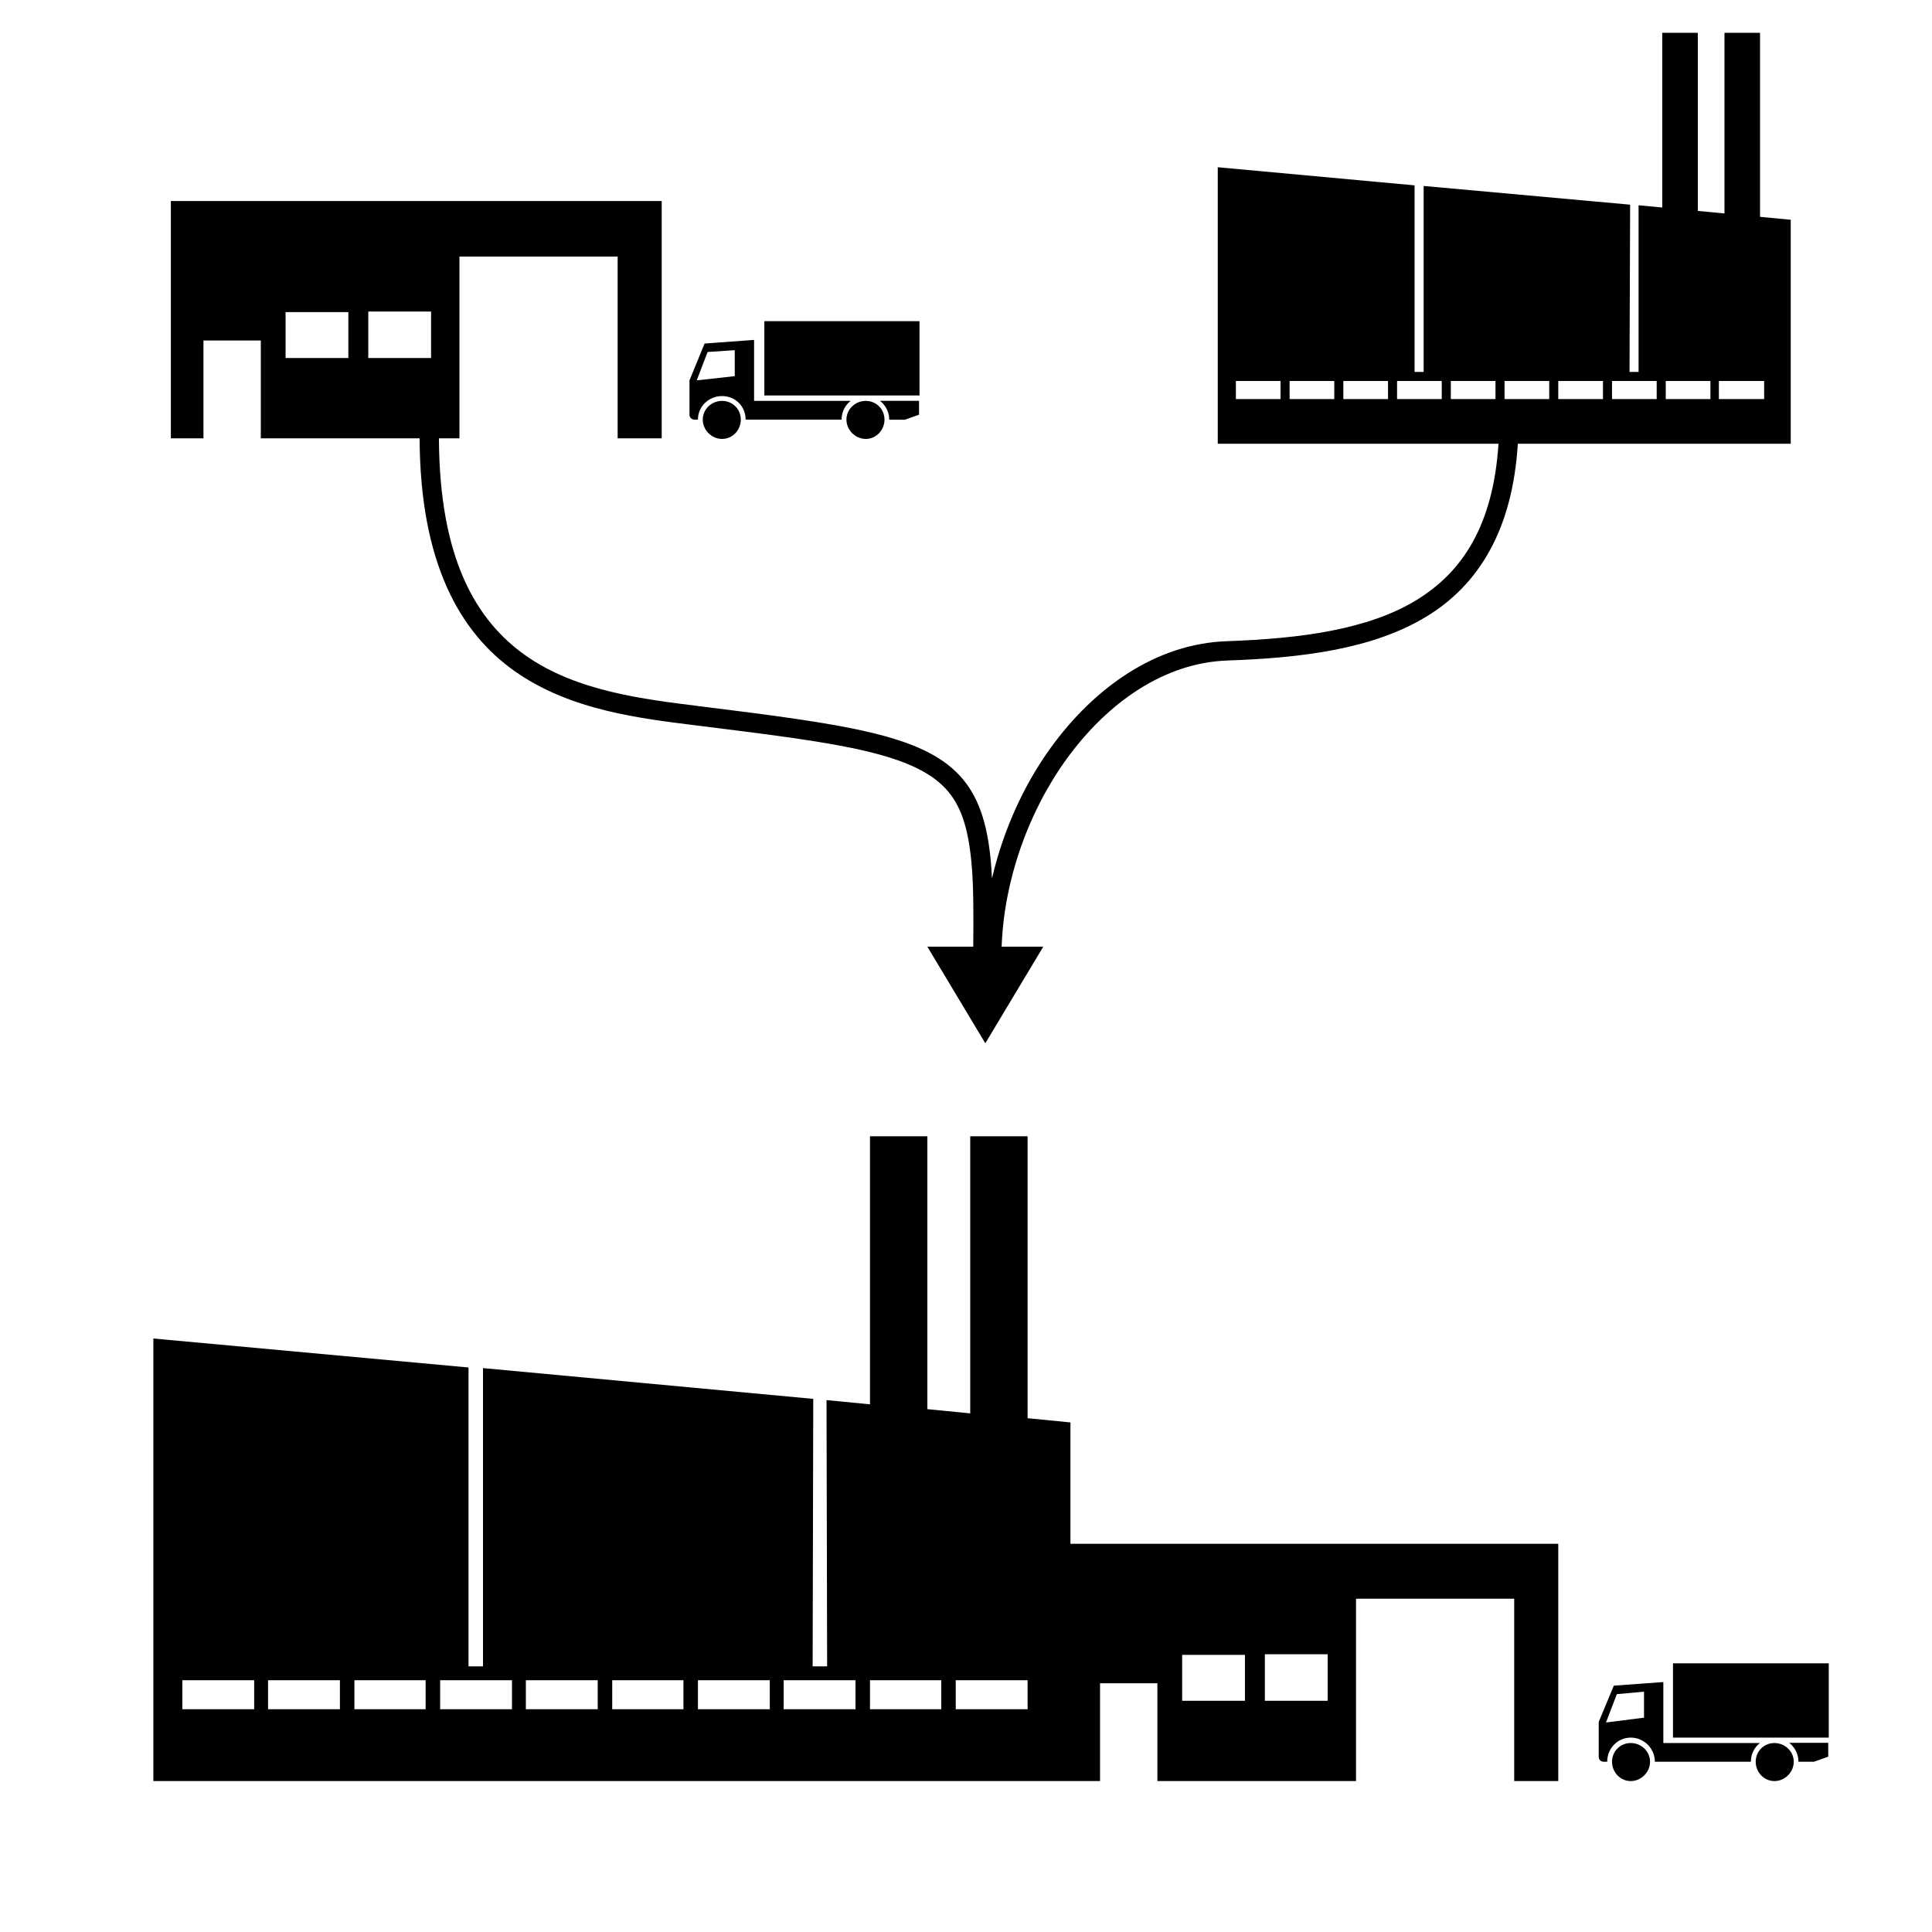 <svg xmlns:dc="http://purl.org/dc/elements/1.1/" xmlns:cc="http://creativecommons.org/ns#" xmlns:rdf="http://www.w3.org/1999/02/22-rdf-syntax-ns#" xmlns:svg="http://www.w3.org/2000/svg" xmlns="http://www.w3.org/2000/svg" xmlns:sodipodi="http://sodipodi.sourceforge.net/DTD/sodipodi-0.dtd" xmlns:inkscape="http://www.inkscape.org/namespaces/inkscape" viewBox="0 0 80 80" version="1.1" x="0px" y="0px"><path style="" d="M 63.031 8.656 L 63.031 22.969 L 77.562 22.969 C 77.287 27.178 75.708 29.601 73.312 31.062 C 70.809 32.59 67.317 33.055 63.5 33.188 C 59.86 33.314 56.649 35.567 54.375 38.719 C 52.95 40.694 51.916 43.03 51.344 45.469 C 51.326 45.154 51.309 44.823 51.281 44.531 C 51.098 42.629 50.655 41.19 49.656 40.125 C 48.658 39.06 47.173 38.413 45.031 37.906 C 42.89 37.399 40.065 37.033 36.281 36.562 C 33.277 36.189 29.843 35.78 27.219 33.938 C 24.639 32.126 22.745 28.913 22.719 22.688 L 23.781 22.688 L 23.781 13.281 L 31.969 13.281 L 31.969 22.688 L 34.25 22.688 L 34.25 10.406 L 8.844 10.406 L 8.844 22.688 L 10.531 22.688 L 10.531 17.625 L 13.5 17.625 L 13.5 22.688 L 21.719 22.688 C 21.745 29.136 23.803 32.747 26.656 34.75 C 29.555 36.786 33.161 37.19 36.156 37.562 C 39.936 38.032 42.757 38.388 44.812 38.875 C 46.868 39.362 48.141 39.963 48.938 40.812 C 49.734 41.662 50.108 42.827 50.281 44.625 C 50.393 45.784 50.392 47.294 50.375 49 L 48 49 L 51 54 L 54 49 L 51.844 49 C 51.969 45.581 53.207 42.056 55.188 39.312 C 57.332 36.341 60.284 34.3 63.531 34.188 C 67.408 34.053 71.073 33.597 73.844 31.906 C 76.514 30.277 78.284 27.467 78.562 22.969 L 92.688 22.969 L 92.688 11.375 L 84.812 10.625 L 84.812 19.25 L 84.344 19.25 L 84.375 10.594 L 73.688 9.625 L 73.688 19.25 L 73.219 19.25 L 73.219 9.594 L 63.031 8.656 z M 19.062 16.125 L 22.312 16.125 L 22.312 18.531 L 19.062 18.531 L 19.062 16.125 z M 14.781 16.156 L 18.031 16.156 L 18.031 18.531 L 14.781 18.531 L 14.781 16.156 z M 39.562 16.625 L 39.562 20.469 L 47.594 20.469 L 47.594 16.625 L 39.562 16.625 z M 39.031 17.594 L 36.469 17.781 C 36.469 17.781 35.889 19.195 35.688 19.688 L 35.688 21 L 35.688 21.469 C 35.688 21.606 35.801 21.719 35.938 21.719 L 36.125 21.719 C 36.125 21.033 36.69 20.5 37.375 20.5 C 38.061 20.5 38.594 21.033 38.594 21.719 L 43.562 21.719 C 43.562 21.32 43.739 20.977 44.031 20.75 L 39.031 20.75 L 39.031 17.594 z M 38.031 18.125 L 38.031 19.469 L 36.062 19.688 L 36.625 18.219 L 38.031 18.125 z M 63.969 19.719 L 66.281 19.719 L 66.281 20.656 L 63.969 20.656 L 63.969 19.719 z M 66.75 19.719 L 69.062 19.719 L 69.062 20.656 L 66.75 20.656 L 66.75 19.719 z M 69.531 19.719 L 71.844 19.719 L 71.844 20.656 L 69.531 20.656 L 69.531 19.719 z M 72.312 19.719 L 74.625 19.719 L 74.625 20.656 L 72.312 20.656 L 72.312 19.719 z M 75.094 19.719 L 77.406 19.719 L 77.406 20.656 L 75.094 20.656 L 75.094 19.719 z M 77.875 19.719 L 80.188 19.719 L 80.188 20.656 L 77.875 20.656 L 77.875 19.719 z M 80.656 19.719 L 82.969 19.719 L 82.969 20.656 L 80.656 20.656 L 80.656 19.719 z M 83.438 19.719 L 85.75 19.719 L 85.75 20.656 L 83.438 20.656 L 83.438 19.719 z M 86.219 19.719 L 88.531 19.719 L 88.531 20.656 L 86.219 20.656 L 86.219 19.719 z M 88.969 19.719 L 91.312 19.719 L 91.312 20.656 L 88.969 20.656 L 88.969 19.719 z M 37.375 20.75 C 36.833 20.75 36.375 21.177 36.375 21.719 C 36.375 22.26 36.833 22.719 37.375 22.719 C 37.917 22.719 38.344 22.26 38.344 21.719 C 38.344 21.177 37.917 20.75 37.375 20.75 z M 44.812 20.75 C 44.271 20.75 43.812 21.177 43.812 21.719 C 43.812 22.26 44.271 22.719 44.812 22.719 C 45.354 22.719 45.781 22.26 45.781 21.719 C 45.781 21.177 45.354 20.75 44.812 20.75 z M 45.031 58.812 L 45.031 72.688 L 42.781 72.469 L 42.812 86.25 L 42.062 86.25 L 42.094 72.406 L 25 70.812 L 25 86.25 L 24.25 86.25 L 24.25 70.781 L 7.938 69.281 L 7.938 92.188 L 55.219 92.188 L 55.406 92.188 L 56.938 92.188 L 56.938 87.125 L 59.906 87.125 L 59.906 92.188 L 70.188 92.188 L 70.188 82.75 L 78.375 82.75 L 78.375 92.188 L 80.656 92.188 L 80.656 79.906 L 55.406 79.906 L 55.406 73.625 L 53.188 73.406 L 53.188 58.812 L 50.219 58.812 L 50.219 73.156 L 48 72.938 L 48 58.812 L 45.031 58.812 z M 65.469 85.625 L 68.719 85.625 L 68.719 88.031 L 65.469 88.031 L 65.469 85.625 z M 61.188 85.656 L 64.438 85.656 L 64.438 88.031 L 61.188 88.031 L 61.188 85.656 z M 86.594 86.094 L 86.594 89.938 L 94.656 89.938 L 94.656 86.094 L 86.594 86.094 z M 9.438 86.969 L 13.156 86.969 L 13.156 88.469 L 9.438 88.469 L 9.438 86.969 z M 13.875 86.969 L 17.594 86.969 L 17.594 88.469 L 13.875 88.469 L 13.875 86.969 z M 18.344 86.969 L 22.031 86.969 L 22.031 88.469 L 18.344 88.469 L 18.344 86.969 z M 22.781 86.969 L 26.5 86.969 L 26.5 88.469 L 22.781 88.469 L 22.781 86.969 z M 27.219 86.969 L 30.938 86.969 L 30.938 88.469 L 27.219 88.469 L 27.219 86.969 z M 31.688 86.969 L 35.375 86.969 L 35.375 88.469 L 31.688 88.469 L 31.688 86.969 z M 36.125 86.969 L 39.844 86.969 L 39.844 88.469 L 36.125 88.469 L 36.125 86.969 z M 40.562 86.969 L 44.281 86.969 L 44.281 88.469 L 40.562 88.469 L 40.562 86.969 z M 45.031 86.969 L 48.719 86.969 L 48.719 88.469 L 45.031 88.469 L 45.031 86.969 z M 49.469 86.969 L 53.188 86.969 L 53.188 88.469 L 49.469 88.469 L 49.469 86.969 z M 86.094 87.062 L 83.531 87.25 C 83.531 87.25 82.951 88.633 82.75 89.125 L 82.75 90.469 L 82.75 90.938 C 82.75 91.074 82.863 91.188 83 91.188 L 83.188 91.188 C 83.188 90.502 83.721 89.938 84.406 89.938 C 85.092 89.938 85.656 90.502 85.656 91.188 L 90.625 91.188 C 90.625 90.788 90.801 90.446 91.094 90.219 L 86.094 90.219 L 86.094 87.062 z M 85.094 87.562 L 85.094 88.906 L 83.125 89.156 L 83.688 87.688 L 85.094 87.562 z M 84.406 90.219 C 83.865 90.219 83.438 90.646 83.438 91.188 C 83.438 91.729 83.865 92.188 84.406 92.188 C 84.948 92.188 85.406 91.729 85.406 91.188 C 85.406 90.646 84.948 90.219 84.406 90.219 z M 91.844 90.219 C 91.302 90.219 90.875 90.646 90.875 91.188 C 90.875 91.729 91.302 92.188 91.844 92.188 C 92.385 92.188 92.844 91.729 92.844 91.188 C 92.844 90.646 92.385 90.219 91.844 90.219 z " transform="scale(0.8,0.8)" fill="#000000" fill-opacity="1" stroke="none"></path><g transform="matrix(0.095,0,0,0.095,28.56,13.311)" style="" fill="#000000" stroke="none"><path d="M 99.944,34.587 H 82.917 c 2.46,1.91 4.045,4.894 4.045,8.25 h 2.437 4.322 l 6.244,-2.211 -0.021,-6.039 z" style="" fill="#000000" stroke="none"></path></g><g transform="matrix(0.065,0,0,0.065,49.102,-47.856)" style="" fill="#000000" stroke="none"><path d="m 303.512,757.151 22.652,0 0,124.587 -22.652,0 z" style="" fill="#000000" fill-opacity="1" stroke="none"></path><path d="m 343.153,757.151 22.652,0 0,124.587 -22.652,0 z" style="" fill="#000000" fill-opacity="1" stroke="none"></path></g><g transform="matrix(0.095,0,0,0.095,66.208,68.88)" style="" fill="#000000" stroke="none"><path d="M 99.944,34.587 H 82.917 c 2.46,1.91 4.045,4.894 4.045,8.25 h 2.437 4.322 l 6.244,-2.211 -0.021,-6.039 z" style="" fill="#000000" stroke="none"></path></g></svg>